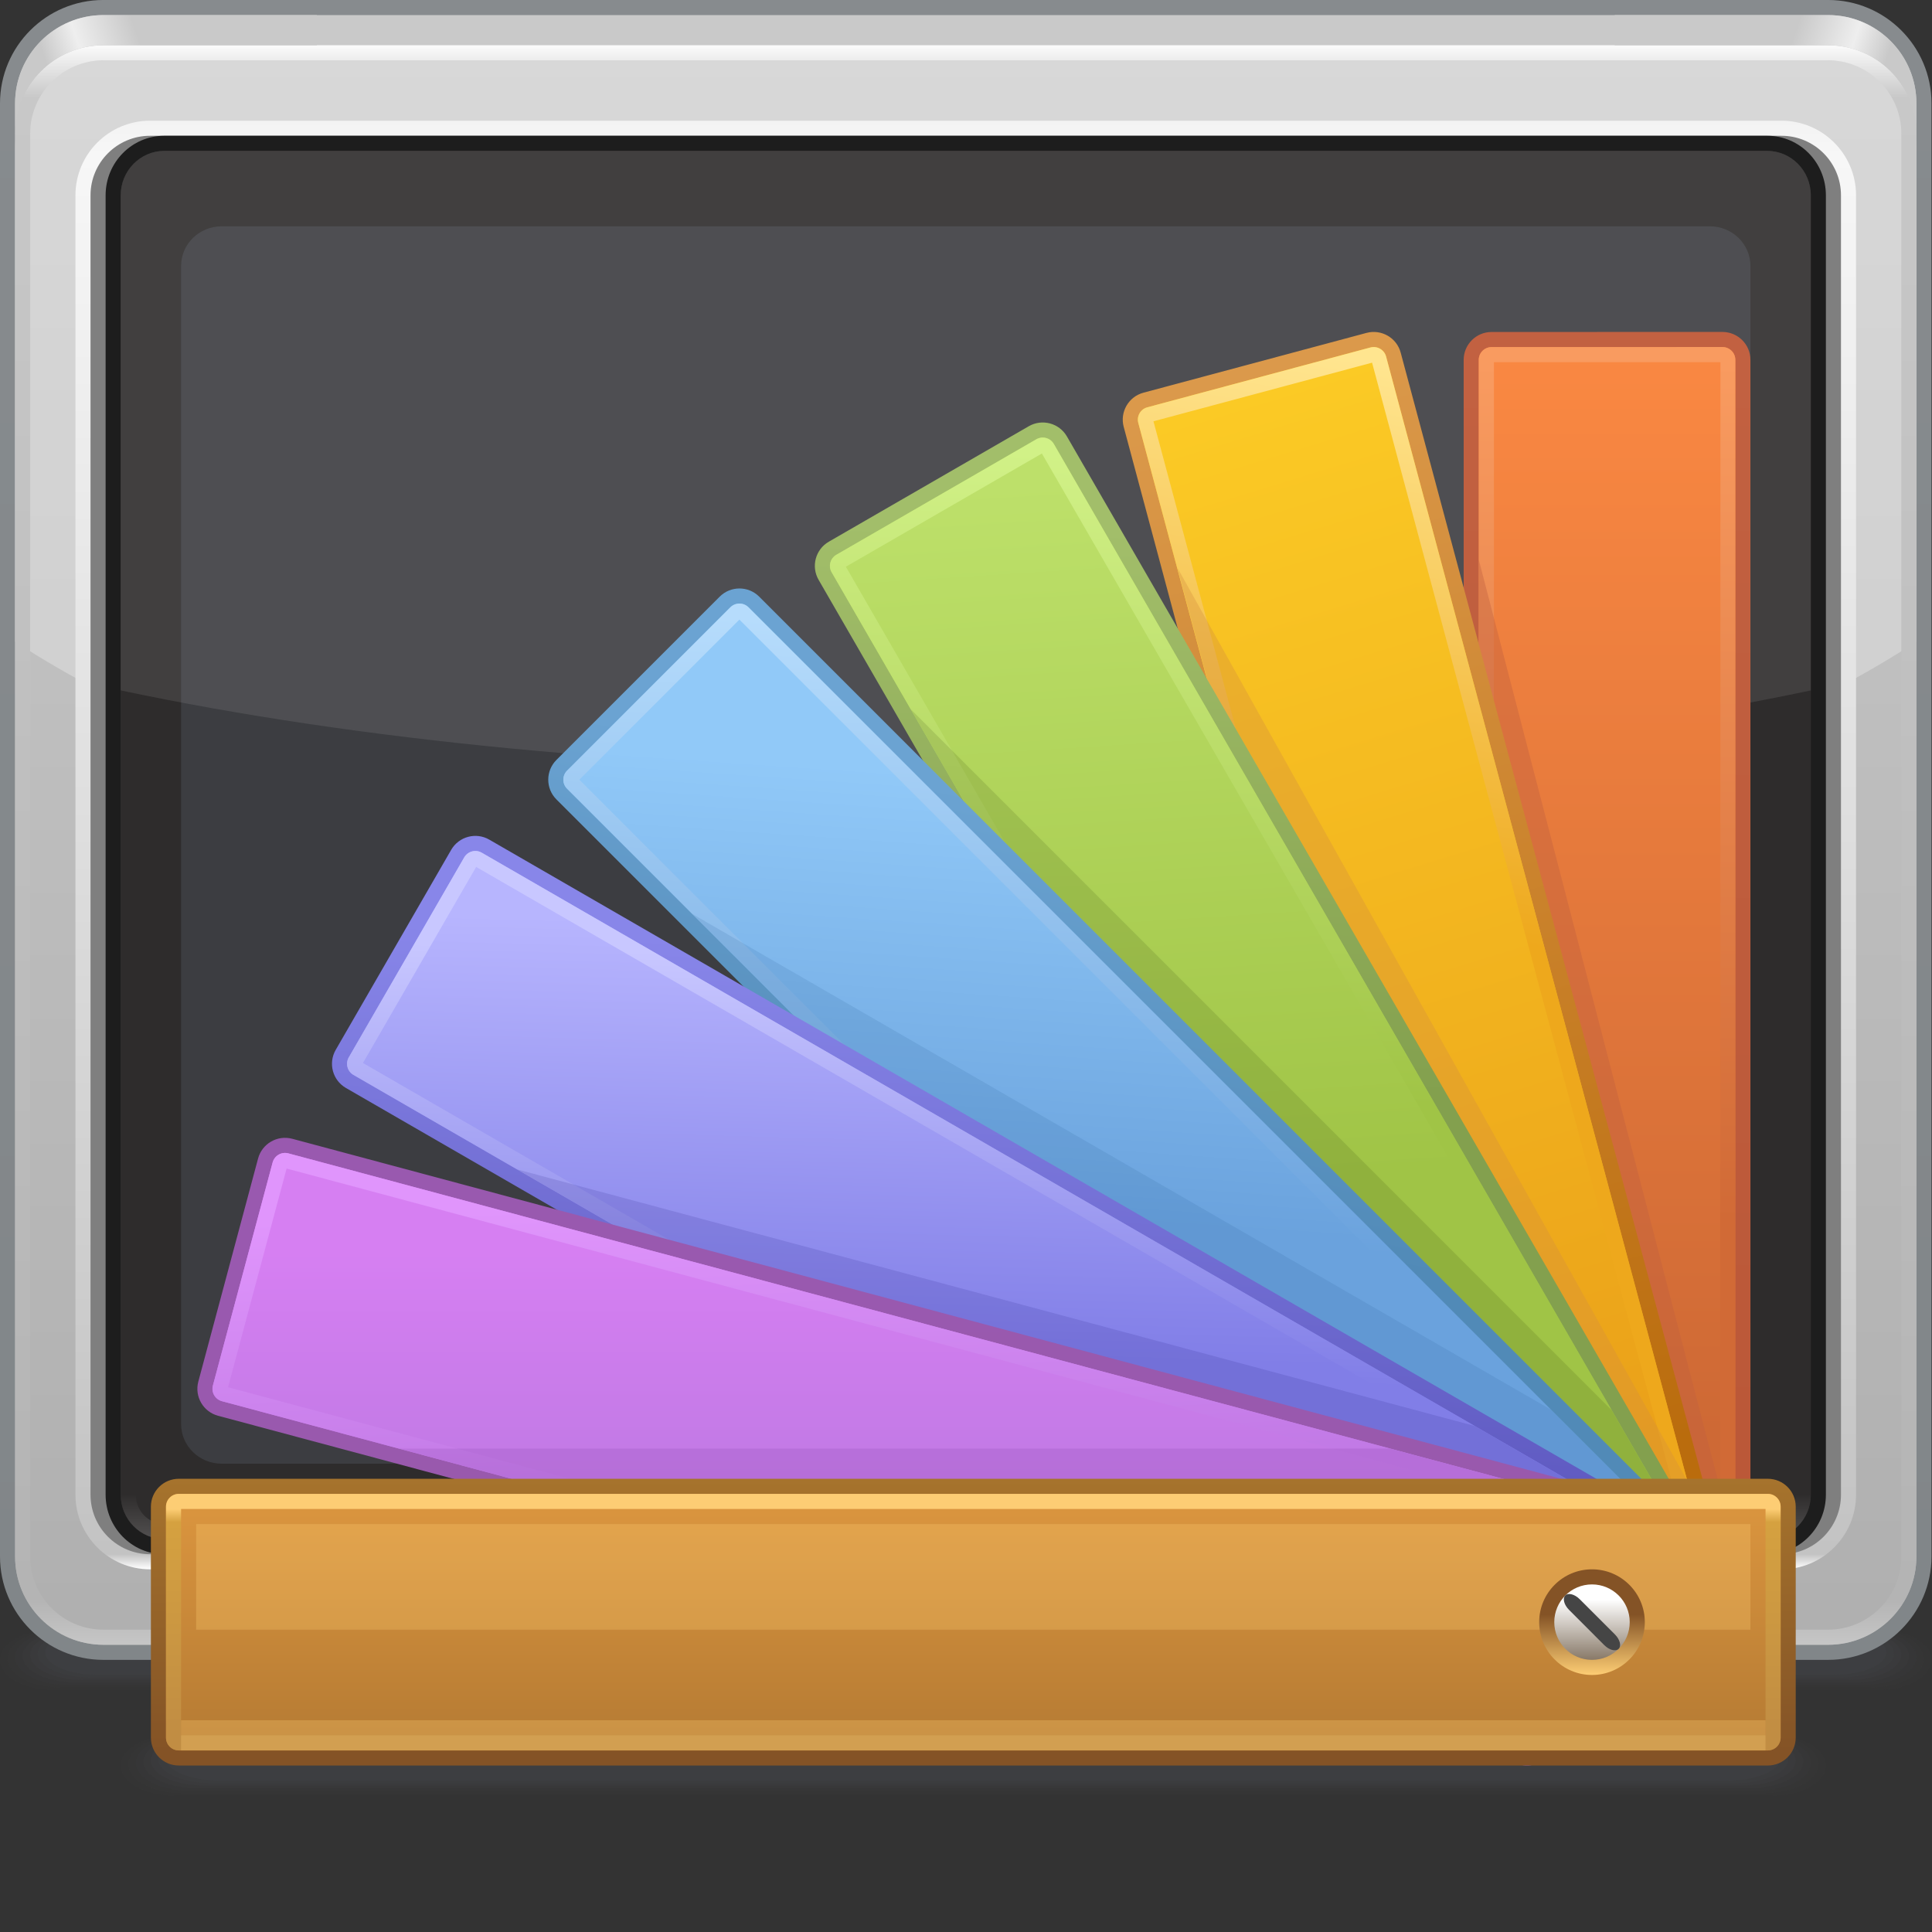 <?xml version="1.0" encoding="UTF-8" standalone="no"?>
<!-- Created with Inkscape (http://www.inkscape.org/) -->

<svg
   xmlns:dc="http://purl.org/dc/elements/1.1/"
   xmlns:cc="http://creativecommons.org/ns#"
   xmlns:rdf="http://www.w3.org/1999/02/22-rdf-syntax-ns#"
   xmlns:svg="http://www.w3.org/2000/svg"
   xmlns="http://www.w3.org/2000/svg"
   xmlns:sodipodi="http://sodipodi.sourceforge.net/DTD/sodipodi-0.dtd"
   xmlns:inkscape="http://www.inkscape.org/namespaces/inkscape"
   width="128"
   height="128"
   id="svg2"
   version="1.1"
   inkscape:version="0.48.3.1 r9886"
   sodipodi:docname="128.svg">
  <rect width="100%" height="100%" fill="#333333" stroke="none"/>
  <defs
     id="defs4">
    <linearGradient
       gradientTransform="translate(78.75,14.999)"
       y2="-3"
       x2="0"
       y1="0"
       x1="0"
       gradientUnits="userSpaceOnUse"
       id="LinearGradient_29-7">
      <stop
         id="stop62378"
         stop-color="#ffffff"
         offset="0" />
      <stop
         id="stop62380"
         stop-color="#887968"
         offset="1" />
    </linearGradient>
    <linearGradient
       gradientTransform="translate(79.5,11.249)"
       y2="3"
       x2="0"
       y1="0"
       x1="0"
       gradientUnits="userSpaceOnUse"
       id="LinearGradient_28-5">
      <stop
         id="stop62373"
         stop-color="#fdcd74"
         offset="0" />
      <stop
         id="stop62375"
         stop-color="#845326"
         offset="1" />
    </linearGradient>
    <linearGradient
       gradientTransform="translate(12.75,19.499)"
       y2="-11.25"
       x2="0"
       y1="0"
       x1="0"
       gradientUnits="userSpaceOnUse"
       id="LinearGradient_27-7">
      <stop
         id="stop62366"
         stop-color="#fdcd74"
         offset="0" />
      <stop
         id="stop62368"
         stop-color="#d5a140"
         offset="5.82222230732441E-02" />
      <stop
         id="stop62370"
         stop-color="#c18d43"
         offset="1" />
    </linearGradient>
    <linearGradient
       gradientTransform="translate(57,20.249)"
       y2="-12.75"
       x2="0"
       y1="0"
       x1="0"
       gradientUnits="userSpaceOnUse"
       id="LinearGradient_26-0">
      <stop
         id="stop62361"
         stop-color="#dc963f"
         offset="0" />
      <stop
         id="stop62363"
         stop-color="#b47a33"
         offset="1" />
    </linearGradient>
    <linearGradient
       gradientTransform="translate(30,21.749)"
       y2="-14.25"
       x2="0"
       y1="0"
       x1="0"
       gradientUnits="userSpaceOnUse"
       id="LinearGradient_25-8">
      <stop
         id="stop62356"
         stop-color="#a8752d"
         offset="0" />
      <stop
         id="stop62358"
         stop-color="#845326"
         offset="1" />
    </linearGradient>
    <linearGradient
       gradientTransform="translate(27.75,34.499)"
       y2="-14.25"
       x2="0.75"
       y1="0"
       x1="0"
       gradientUnits="userSpaceOnUse"
       id="LinearGradient_24-51">
      <stop
         id="stop62351"
         stop-color="#e095fc"
         offset="0" />
      <stop
         id="stop62353"
         stop-color="#c179e5"
         offset="1" />
    </linearGradient>
    <linearGradient
       gradientTransform="translate(32.25,32.249)"
       y2="-15.75"
       x2="0"
       y1="0"
       x1="0"
       gradientUnits="userSpaceOnUse"
       id="LinearGradient_23-72">
      <stop
         id="stop62346"
         stop-color="#d67ff2"
         offset="0" />
      <stop
         id="stop62348"
         stop-color="#b877df"
         offset="1" />
    </linearGradient>
    <linearGradient
       gradientTransform="translate(37.5,30.749)"
       y2="-9.75"
       x2="0"
       y1="0"
       x1="0"
       gradientUnits="userSpaceOnUse"
       id="LinearGradient_22-16">
      <stop
         id="stop62341"
         stop-color="#9959af"
         offset="0" />
      <stop
         id="stop62343"
         stop-color="#9959ad"
         offset="1" />
    </linearGradient>
    <linearGradient
       gradientTransform="translate(31.5,47.249)"
       y2="-20.25"
       x2="-0.75"
       y1="0"
       x1="0"
       gradientUnits="userSpaceOnUse"
       id="LinearGradient_21-52">
      <stop
         id="stop62336"
         stop-color="#c8c7ff"
         offset="0" />
      <stop
         id="stop62338"
         stop-color="#817ee7"
         offset="1" />
    </linearGradient>
    <linearGradient
       gradientTransform="translate(24.75,27.749)"
       y2="21.223"
       x2="0.596"
       y1="0"
       x1="0"
       gradientUnits="userSpaceOnUse"
       id="LinearGradient_20-49">
      <stop
         id="stop62331"
         stop-color="#817ee7"
         offset="0" />
      <stop
         id="stop62333"
         stop-color="#b7b5fe"
         offset="1" />
    </linearGradient>
    <linearGradient
       gradientTransform="translate(30.75,47.999)"
       y2="-25.5"
       x2="-1.5"
       y1="0"
       x1="0"
       gradientUnits="userSpaceOnUse"
       id="LinearGradient_19-39">
      <stop
         id="stop62326"
         stop-color="#8886e9"
         offset="0" />
      <stop
         id="stop62328"
         stop-color="#5e59c0"
         offset="1" />
    </linearGradient>
    <linearGradient
       gradientTransform="translate(37.5,63.749)"
       y2="-30"
       x2="-1.5"
       y1="0"
       x1="0"
       gradientUnits="userSpaceOnUse"
       id="LinearGradient_18-14">
      <stop
         id="stop62321"
         stop-color="#b6dcfc"
         offset="0" />
      <stop
         id="stop62323"
         stop-color="#6aa2dd"
         offset="1" />
    </linearGradient>
    <linearGradient
       gradientTransform="translate(45,56.249)"
       y2="-21.75"
       x2="-1.5"
       y1="0"
       x1="0"
       gradientUnits="userSpaceOnUse"
       id="LinearGradient_17-49">
      <stop
         id="stop62316"
         stop-color="#91c9f8"
         offset="0" />
      <stop
         id="stop62318"
         stop-color="#6aa2dd"
         offset="1" />
    </linearGradient>
    <linearGradient
       gradientTransform="translate(46.5,55.499)"
       y2="-18.75"
       x2="-3.75"
       y1="0"
       x1="0"
       gradientUnits="userSpaceOnUse"
       id="LinearGradient_16-82">
      <stop
         id="stop62311"
         stop-color="#6ba3d2"
         offset="0" />
      <stop
         id="stop62313"
         stop-color="#518ab7"
         offset="1" />
    </linearGradient>
    <linearGradient
       gradientTransform="translate(51.75,71.999)"
       y2="-31.5"
       x2="-1.5"
       y1="0"
       x1="0"
       gradientUnits="userSpaceOnUse"
       id="LinearGradient_15-34">
      <stop
         id="stop62306"
         stop-color="#d1f187"
         offset="0" />
      <stop
         id="stop62308"
         stop-color="#a0c446"
         offset="1" />
    </linearGradient>
    <linearGradient
       gradientTransform="translate(51.75,70.499)"
       y2="-35.25"
       x2="2.25"
       y1="0"
       x1="0"
       gradientUnits="userSpaceOnUse"
       id="LinearGradient_14-11">
      <stop
         id="stop62301"
         stop-color="#bde06a"
         offset="0" />
      <stop
         id="stop62303"
         stop-color="#a0c446"
         offset="1" />
    </linearGradient>
    <linearGradient
       gradientTransform="translate(54,68.249)"
       y2="-27.75"
       x2="-0.75"
       y1="0"
       x1="0"
       gradientUnits="userSpaceOnUse"
       id="LinearGradient_13-939">
      <stop
         id="stop62296"
         stop-color="#a2be6a"
         offset="0" />
      <stop
         id="stop62298"
         stop-color="#83a04e"
         offset="1" />
    </linearGradient>
    <linearGradient
       gradientTransform="translate(68.25,76.499)"
       y2="-27"
       x2="-4.5"
       y1="0"
       x1="0"
       gradientUnits="userSpaceOnUse"
       id="LinearGradient_12-89">
      <stop
         id="stop62291"
         stop-color="#ffe58f"
         offset="0" />
      <stop
         id="stop62293"
         stop-color="#eea81c"
         offset="1" />
    </linearGradient>
    <linearGradient
       gradientTransform="translate(64.803,75.749)"
       y2="-54"
       x2="16.5"
       y1="0"
       x1="0"
       gradientUnits="userSpaceOnUse"
       id="LinearGradient_11-06">
      <stop
         id="stop62286"
         stop-color="#fbca25"
         offset="0" />
      <stop
         id="stop62288"
         stop-color="#eaa019"
         offset="1" />
    </linearGradient>
    <linearGradient
       gradientTransform="translate(66.75,77.249)"
       y2="-54.75"
       x2="15.75"
       y1="0"
       x1="0"
       gradientUnits="userSpaceOnUse"
       id="LinearGradient_10-132">
      <stop
         id="stop62281"
         stop-color="#db994b"
         offset="0" />
      <stop
         id="stop62283"
         stop-color="#ba6c0d"
         offset="1" />
    </linearGradient>
    <linearGradient
       gradientTransform="translate(81.75,76.499)"
       y2="-42.75"
       x2="0"
       y1="0"
       x1="0"
       gradientUnits="userSpaceOnUse"
       id="LinearGradient_9-37">
      <stop
         id="stop62276"
         stop-color="#f99b60"
         offset="0" />
      <stop
         id="stop62278"
         stop-color="#d16a36"
         offset="1" />
    </linearGradient>
    <linearGradient
       gradientTransform="translate(83.25,77.249)"
       y2="-54"
       x2="0"
       y1="0"
       x1="0"
       gradientUnits="userSpaceOnUse"
       id="LinearGradient_8-19">
      <stop
         id="stop62271"
         stop-color="#fa8842"
         offset="0" />
      <stop
         id="stop62273"
         stop-color="#ce6935"
         offset="1" />
    </linearGradient>
    <linearGradient
       gradientTransform="translate(84,77.249)"
       y2="-54.75"
       x2="0"
       y1="0"
       x1="0"
       gradientUnits="userSpaceOnUse"
       id="LinearGradient_7-56">
      <stop
         id="stop62266"
         stop-color="#c26141"
         offset="0" />
      <stop
         id="stop62268"
         stop-color="#bb5838"
         offset="1" />
    </linearGradient>
    <linearGradient
       gradientTransform="translate(57,17.999)"
       y2="2.25"
       x2="0"
       y1="0"
       x1="0"
       gradientUnits="userSpaceOnUse"
       id="LinearGradient_6-82">
      <stop
         id="stop62261"
         stop-color="#525050"
         offset="0" />
      <stop
         id="stop62263"
         stop-color="#2e2c2c"
         offset="1" />
    </linearGradient>
    <linearGradient
       gradientTransform="translate(93.75,91.499)"
       y2="1.5"
       x2="-4.5"
       y1="0"
       x1="0"
       gradientUnits="userSpaceOnUse"
       id="LinearGradient_5-825">
      <stop
         id="stop62254"
         stop-color="#c9c9c9"
         offset="0" />
      <stop
         id="stop62256"
         stop-color="#eeeeee"
         offset="0.382" />
      <stop
         id="stop62258"
         stop-color="#c9c9c9"
         offset="1" />
    </linearGradient>
    <linearGradient
       gradientTransform="matrix(0.949,0.316,-0.316,0.949,2.248,91.499)"
       y2="0"
       x2="4.743"
       y1="0"
       x1="0"
       gradientUnits="userSpaceOnUse"
       id="LinearGradient_4-74">
      <stop
         id="stop62247"
         stop-color="#c9c9c9"
         offset="0" />
      <stop
         id="stop62249"
         stop-color="#eeeeee"
         offset="0.382" />
      <stop
         id="stop62251"
         stop-color="#c9c9c9"
         offset="1" />
    </linearGradient>
    <linearGradient
       gradientTransform="translate(44.25,12.749)"
       y2="79.5"
       x2="0"
       y1="0"
       x1="0"
       gradientUnits="userSpaceOnUse"
       id="LinearGradient_3-69">
      <stop
         id="stop62238"
         stop-color="#c6c6c6"
         offset="0" />
      <stop
         id="stop62240"
         stop-color="#b4b4b4"
         offset="2.88050323724747E-02" />
      <stop
         id="stop62242"
         stop-color="#c8c8c8"
         offset="0.967" />
      <stop
         id="stop62244"
         stop-color="#fbfbfb"
         offset="1" />
    </linearGradient>
    <linearGradient
       gradientTransform="translate(42.75,16.499)"
       y2="72"
       x2="0"
       y1="0"
       x1="0"
       gradientUnits="userSpaceOnUse"
       id="LinearGradient_2-98">
      <stop
         id="stop62229"
         stop-color="#ffffff"
         offset="0" />
      <stop
         id="stop62231"
         stop-color="#c3c3c3"
         offset="1.04166669771075E-02" />
      <stop
         id="stop62233"
         stop-color="#f7f7f7"
         offset="0.976" />
      <stop
         id="stop62235"
         stop-color="#f3f3f3"
         offset="1" />
    </linearGradient>
    <linearGradient
       gradientTransform="translate(38.25,92.249)"
       y2="-78"
       x2="0"
       y1="0"
       x1="0"
       gradientUnits="userSpaceOnUse"
       id="LinearGradient_1-14">
      <stop
         id="stop62224"
         stop-color="#c9c9c9"
         offset="0" />
      <stop
         id="stop62226"
         stop-color="#b0b0b0"
         offset="1" />
    </linearGradient>
    <linearGradient
       gradientTransform="translate(38.25,93.749)"
       y2="-81"
       x2="0"
       y1="0"
       x1="0"
       gradientUnits="userSpaceOnUse"
       id="LinearGradient-61">
      <stop
         id="stop62219"
         stop-color="#878b8e"
         offset="0" />
      <stop
         id="stop62221"
         stop-color="#818689"
         offset="1" />
    </linearGradient>
  </defs>
  <sodipodi:namedview
     id="base"
     pagecolor="#ffffff"
     bordercolor="#666666"
     borderopacity="1.0"
     inkscape:pageopacity="0.0"
     inkscape:pageshadow="2"
     inkscape:zoom="2.5052632"
     inkscape:cx="58.823529"
     inkscape:cy="71.94958"
     inkscape:document-units="px"
     inkscape:current-layer="layer1"
     showgrid="false"
     inkscape:snap-page="true"
     inkscape:snap-grids="false"
     inkscape:snap-to-guides="false"
     inkscape:window-width="995"
     inkscape:window-height="665"
     inkscape:window-x="432"
     inkscape:window-y="195"
     inkscape:window-maximized="0">
    <inkscape:grid
       type="xygrid"
       id="grid11920"
       empspacing="5"
       visible="true"
       enabled="true"
       snapvisiblegridlinesonly="true" />
  </sodipodi:namedview>
  <g
     inkscape:label="Layer 1"
     inkscape:groupmode="layer"
     id="layer1"
     transform="translate(0,-924.362)">
    <g
       style="fill-rule:evenodd;stroke-width:0.501;stroke-linejoin:bevel;overflow:visible"
       id="g62654"
       transform="matrix(1.333,0,0,1.333,0,922.359)">
      <g
         transform="scale(1,-1)"
         font-size="16"
         id="Document"
         style="font-size:16px;fill:none;stroke:#000000;font-family:Times New Roman">
        <g
           transform="translate(0,-96)"
           id="Spread">
          <g
             id="MouseOff">
            <g
               id="Group"
               style="stroke:none">
              <g
                 id="Group_1">
                <g
                   stroke-miterlimit="79.84"
                   id="Group_2"
                   style="fill:#494a4f">
                  <path
                     id="path62388"
                     d="m 0.001,12 0,-10e-4 C 0.001,11.172 1.193,10.5 2.66,10.5 l 90.681,0 C 94.808,10.5 96,11.172 96,11.999 L 96,12 c 0,0.827 -1.192,1.499 -2.659,1.499 l -90.681,0 C 1.193,13.499 0.001,12.827 0.001,12 z"
                     inkscape:connector-curvature="0"
                     style="fill-opacity:0.055;marker-start:none;marker-end:none" />
                  <path
                     id="path62390"
                     d="m 0.375,12.062 0,-10e-4 c 0,-0.793 1.192,-1.437 2.659,-1.437 l 89.932,0 c 1.467,0 2.659,0.644 2.659,1.437 l 0,10e-4 c 0,0.792 -1.192,1.437 -2.659,1.437 l -89.932,0 c -1.467,0 -2.659,-0.645 -2.659,-1.437 z"
                     inkscape:connector-curvature="0"
                     style="fill-opacity:0.075;marker-start:none;marker-end:none" />
                  <path
                     id="path62392"
                     d="m 0.75,12.124 0,-0.001 c 0,-0.758 1.192,-1.374 2.659,-1.374 l 89.182,0 c 1.467,0 2.659,0.616 2.659,1.374 l 0,0.001 c 0,0.758 -1.192,1.375 -2.659,1.375 l -89.182,0 c -1.467,0 -2.659,-0.617 -2.659,-1.375 z"
                     inkscape:connector-curvature="0"
                     style="fill-opacity:0.094;marker-start:none;marker-end:none" />
                  <path
                     id="path62394"
                     d="m 1.125,12.187 0,-10e-4 c 0,-0.724 1.192,-1.312 2.659,-1.312 l 88.432,0 c 1.467,0 2.659,0.588 2.659,1.312 l 0,10e-4 c 0,0.724 -1.192,1.312 -2.659,1.312 l -88.432,0 c -1.467,0 -2.659,-0.588 -2.659,-1.312 z"
                     inkscape:connector-curvature="0"
                     style="fill-opacity:0.11;marker-start:none;marker-end:none" />
                  <path
                     id="path62396"
                     d="m 1.5,12.249 0,-0.001 c 0,-0.69 1.192,-1.25 2.659,-1.25 l 87.682,0 c 1.467,0 2.659,0.56 2.659,1.25 l 0,0.001 c 0,0.689 -1.192,1.25 -2.659,1.25 l -87.682,0 C 2.692,13.499 1.5,12.938 1.5,12.249 z"
                     inkscape:connector-curvature="0"
                     style="fill-opacity:0.129;marker-start:none;marker-end:none" />
                  <path
                     id="path62398"
                     d="m 1.875,12.311 0,-10e-4 c 0,-0.655 1.192,-1.187 2.659,-1.187 l 86.932,0 c 1.467,0 2.659,0.532 2.659,1.187 l 0,10e-4 c 0,0.655 -1.192,1.188 -2.659,1.188 l -86.932,0 c -1.467,0 -2.659,-0.533 -2.659,-1.188 z"
                     inkscape:connector-curvature="0"
                     style="fill-opacity:0.149;marker-start:none;marker-end:none" />
                  <path
                     id="path62400"
                     d="m 2.25,12.374 0,-0.001 c 0,-0.621 1.192,-1.125 2.659,-1.125 l 86.183,0 c 1.467,0 2.659,0.504 2.659,1.125 l 0,0.001 c 0,0.621 -1.192,1.125 -2.659,1.125 l -86.183,0 c -1.467,0 -2.659,-0.504 -2.659,-1.125 z"
                     inkscape:connector-curvature="0"
                     style="fill-opacity:0.165;marker-start:none;marker-end:none" />
                </g>
                <path
                   style="fill:url(#LinearGradient-61);stroke-width:0.326;marker-start:none;marker-end:none"
                   id="path62402"
                   stroke-miterlimit="79.84"
                   d="M 0,89.359 0,17.138 c 0,-2.836 2.303,-5.139 5.139,-5.139 l 85.721,0 c 2.836,0 5.139,2.303 5.139,5.139 l 0,72.221 c 0,2.836 -2.303,5.139 -5.139,5.139 l -85.721,0 C 2.303,94.498 0,92.195 0,89.359 z"
                   inkscape:connector-curvature="0" />
                <path
                   style="fill:url(#LinearGradient_1-14);stroke-width:0.326;marker-start:none;marker-end:none"
                   id="path62404"
                   stroke-miterlimit="79.84"
                   d="m 0.75,17.138 0,72.221 c 0,2.421 1.967,4.389 4.389,4.389 l 85.721,0 c 2.421,0 4.389,-1.968 4.389,-4.389 l 0,-72.221 c 0,-2.422 -1.968,-4.389 -4.389,-4.389 l -85.721,0 c -2.422,0 -4.389,1.967 -4.389,4.389 z"
                   inkscape:connector-curvature="0" />
                <path
                   id="path62406"
                   stroke-miterlimit="79.84"
                   d="m 0.75,62.604 0,24.505 c 0,2.421 1.967,4.389 4.389,4.389 l 85.721,0 c 2.421,0 4.389,-1.968 4.389,-4.389 l 0,-24.505 C 84.426,55.554 67.284,50.999 48,50.999 c -19.286,0 -36.429,4.556 -47.25,11.605 z"
                   inkscape:connector-curvature="0"
                   style="fill:#ffffff;fill-opacity:0.275;stroke-width:0.136;marker-start:none;marker-end:none" />
                <path
                   style="fill:url(#LinearGradient_2-98);stroke-width:0.326;marker-start:none;marker-end:none"
                   id="path62408"
                   stroke-miterlimit="79.84"
                   d="m 3.75,20.209 0,64.581 c 0,2.047 1.661,3.709 3.709,3.709 l 81.081,0 c 2.047,0 3.709,-1.662 3.709,-3.709 l 0,-64.581 c 0,-2.048 -1.662,-3.709 -3.709,-3.709 l -81.081,0 c -2.048,0 -3.709,1.661 -3.709,3.709 z"
                   inkscape:connector-curvature="0" />
                <path
                   id="path62410"
                   stroke-miterlimit="79.84"
                   d="m 4.499,84.79 0,-64.581 c 0,-1.633 1.326,-2.959 2.959,-2.959 l 81.083,0 c 1.633,0 2.959,1.326 2.959,2.959 l 0,64.581 c 0,1.633 -1.326,2.959 -2.959,2.959 l -81.083,0 c -1.633,0 -2.959,-1.326 -2.959,-2.959 z"
                   inkscape:connector-curvature="0"
                   style="fill:#7f7f7f;stroke-width:0.326;marker-start:none;marker-end:none" />
                <path
                   id="path62412"
                   stroke-miterlimit="79.84"
                   d="m 5.249,84.79 0,-64.581 c 0,-1.633 1.303,-2.959 2.908,-2.959 l 79.685,0 c 1.605,0 2.908,1.326 2.908,2.959 l 0,64.581 c 0,1.633 -1.303,2.959 -2.908,2.959 l -79.685,0 c -1.605,0 -2.908,-1.326 -2.908,-2.959 z"
                   inkscape:connector-curvature="0"
                   style="fill:#1d1d1d;stroke-width:0.326;marker-start:none;marker-end:none" />
                <path
                   id="path62414"
                   stroke-miterlimit="79.84"
                   d="m 5.999,20.209 0,64.581 c 0,1.218 0.973,2.209 2.17,2.209 l 79.661,0 c 1.196,0 2.17,-0.991 2.17,-2.209 L 90,20.209 C 90,18.99 89.026,18 87.83,18 L 8.169,18 c -1.197,0 -2.17,0.99 -2.17,2.209 z"
                   inkscape:connector-curvature="0"
                   style="fill:#2e2c2c;stroke-width:0.326;marker-start:none;marker-end:none" />
                <path
                   id="path62416"
                   stroke-miterlimit="79.84"
                   d="m 9.001,23.719 0,57.561 c 0,1.086 0.903,1.969 2.015,1.969 l 73.969,0 C 86.096,83.249 87,82.366 87,81.28 L 87,23.719 C 87,22.632 86.096,21.75 84.985,21.75 l -73.969,0 c -1.112,0 -2.015,0.882 -2.015,1.969 z"
                   inkscape:connector-curvature="0"
                   style="fill:#3c3d41;stroke-width:0.326;marker-start:none;marker-end:none" />
                <path
                   style="fill:url(#LinearGradient_3-69);stroke-width:0.326;marker-start:none;marker-end:none"
                   id="path62418"
                   stroke-miterlimit="79.84"
                   d="m 0.75,17.138 0,70.721 c 0,2.421 1.967,4.389 4.389,4.389 l 85.721,0 c 2.421,0 4.389,-1.968 4.389,-4.389 l 0,-70.721 c 0,-2.422 -1.968,-4.389 -4.389,-4.389 l -85.721,0 c -2.422,0 -4.389,1.967 -4.389,4.389 z m 93.749,0 0,70.721 c 0,2.006 -1.633,3.639 -3.639,3.639 l -85.721,0 C 3.131,91.498 1.5,89.865 1.5,87.859 l 0,-70.721 c 0,-2.008 1.631,-3.639 3.639,-3.639 l 85.721,0 c 2.006,0 3.639,1.631 3.639,3.639 z"
                   inkscape:connector-curvature="0" />
                <path
                   style="fill:url(#LinearGradient_4-74);stroke-width:0.326;marker-start:none;marker-end:none"
                   id="path62420"
                   stroke-miterlimit="79.84"
                   d="m 5.138,92.248 10.61,0 0,1.5 -10.61,0 c -2.421,0 -4.389,-1.968 -4.389,-4.389 l 0,-1.5 c 0,2.421 1.968,4.389 4.389,4.389 z"
                   inkscape:connector-curvature="0" />
                <path
                   style="fill:url(#LinearGradient_5-825);stroke-width:0.326;marker-start:none;marker-end:none"
                   id="path62422"
                   stroke-miterlimit="79.84"
                   d="m 90.86,92.248 -10.61,0 0,1.5 10.61,0 c 2.421,0 4.389,-1.968 4.389,-4.389 l 0,-1.5 c 0,2.421 -1.968,4.389 -4.389,4.389 z"
                   inkscape:connector-curvature="0" />
                <path
                   style="fill:url(#LinearGradient_6-82);stroke-width:0.326;marker-start:none;marker-end:none"
                   id="path62424"
                   stroke-miterlimit="79.84"
                   d="m 5.999,20.209 0,64.581 c 0,1.218 0.973,2.209 2.17,2.209 l 79.661,0 c 1.196,0 2.17,-0.991 2.17,-2.209 L 90,20.209 C 90,18.99 89.026,18 87.83,18 L 8.169,18 c -1.197,0 -2.17,0.99 -2.17,2.209 z m 83.251,0 0,64.581 c 0,0.816 -0.651,1.459 -1.42,1.459 l -79.661,0 c -0.771,0 -1.42,-0.643 -1.42,-1.459 l 0,-64.581 c 0,-0.818 0.649,-1.459 1.42,-1.459 l 79.661,0 c 0.769,0 1.42,0.641 1.42,1.459 z"
                   inkscape:connector-curvature="0" />
                <path
                   id="path62426"
                   stroke-miterlimit="79.84"
                   d="M 5.998,60.183 5.999,84.79 c 0,1.218 0.973,2.209 2.17,2.209 l 79.661,0 c 1.196,0 2.17,-0.991 2.17,-2.209 L 90,60.182 C 78.313,57.713 63.764,56.249 48,56.249 c -15.766,0 -30.316,1.464 -42.002,3.934 z"
                   inkscape:connector-curvature="0"
                   style="fill:#ffffff;fill-opacity:0.09;stroke-width:0.101;marker-start:none;marker-end:none" />
              </g>
              <g
                 id="Group_3">
                <g
                   stroke-miterlimit="79.84"
                   id="Group_4"
                   style="fill:#494a4f">
                  <path
                     id="path62430"
                     d="m 6.001,6.75 0,-0.001 C 6.001,5.922 7.193,5.25 8.66,5.25 l 79.431,0 c 1.467,0 2.659,0.672 2.659,1.499 l 0,0.001 c 0,0.827 -1.192,1.499 -2.659,1.499 l -79.431,0 C 7.193,8.249 6.001,7.577 6.001,6.75 z"
                     inkscape:connector-curvature="0"
                     style="fill-opacity:0.055;marker-start:none;marker-end:none" />
                  <path
                     id="path62432"
                     d="m 6.375,6.812 0,-0.001 c 0,-0.793 1.192,-1.437 2.659,-1.437 l 78.682,0 c 1.467,0 2.659,0.644 2.659,1.437 l 0,0.001 c 0,0.792 -1.192,1.437 -2.659,1.437 l -78.682,0 C 7.567,8.249 6.375,7.604 6.375,6.812 z"
                     inkscape:connector-curvature="0"
                     style="fill-opacity:0.075;marker-start:none;marker-end:none" />
                  <path
                     id="path62434"
                     d="m 6.75,6.874 0,-10e-4 c 0,-0.758 1.192,-1.374 2.659,-1.374 l 77.932,0 C 88.808,5.499 90,6.115 90,6.873 l 0,10e-4 c 0,0.758 -1.192,1.375 -2.659,1.375 l -77.932,0 C 7.942,8.249 6.75,7.632 6.75,6.874 z"
                     inkscape:connector-curvature="0"
                     style="fill-opacity:0.094;marker-start:none;marker-end:none" />
                  <path
                     id="path62436"
                     d="m 7.125,6.937 0,-0.001 c 0,-0.724 1.192,-1.312 2.659,-1.312 l 77.182,0 c 1.467,0 2.659,0.588 2.659,1.312 l 0,0.001 c 0,0.724 -1.192,1.312 -2.659,1.312 l -77.182,0 C 8.317,8.249 7.125,7.661 7.125,6.937 z"
                     inkscape:connector-curvature="0"
                     style="fill-opacity:0.11;marker-start:none;marker-end:none" />
                  <path
                     id="path62438"
                     d="m 7.5,6.999 0,-10e-4 c 0,-0.69 1.192,-1.25 2.659,-1.25 l 76.432,0 c 1.467,0 2.659,0.56 2.659,1.25 l 0,10e-4 c 0,0.689 -1.192,1.25 -2.659,1.25 l -76.432,0 C 8.692,8.249 7.5,7.688 7.5,6.999 z"
                     inkscape:connector-curvature="0"
                     style="fill-opacity:0.129;marker-start:none;marker-end:none" />
                  <path
                     id="path62440"
                     d="m 7.875,7.061 0,-0.001 c 0,-0.655 1.192,-1.187 2.659,-1.187 l 75.682,0 c 1.467,0 2.659,0.532 2.659,1.187 l 0,0.001 c 0,0.655 -1.192,1.188 -2.659,1.188 l -75.682,0 C 9.067,8.249 7.875,7.716 7.875,7.061 z"
                     inkscape:connector-curvature="0"
                     style="fill-opacity:0.149;marker-start:none;marker-end:none" />
                  <path
                     id="path62442"
                     d="m 8.25,7.124 0,-10e-4 c 0,-0.621 1.192,-1.125 2.659,-1.125 l 74.933,0 c 1.467,0 2.659,0.504 2.659,1.125 l 0,10e-4 c 0,0.621 -1.192,1.125 -2.659,1.125 l -74.933,0 C 9.442,8.249 8.25,7.745 8.25,7.124 z"
                     inkscape:connector-curvature="0"
                     style="fill-opacity:0.165;marker-start:none;marker-end:none" />
                </g>
                <path
                   style="fill:url(#LinearGradient_7-56);stroke-width:0.211;marker-start:none;marker-end:none"
                   id="path62444"
                   stroke-miterlimit="79.84"
                   d="M 85.613,77.999 74.135,77.997 c -0.766,0.001 -1.387,-0.62 -1.388,-1.386 L 72.748,9.632 c 10e-4,-0.765 0.62,-1.385 1.386,-1.386 L 85.612,8.247 C 86.379,8.246 86.998,8.868 87,9.631 l -0.001,66.98 c 0.002,0.765 -0.62,1.385 -1.386,1.388 z"
                   inkscape:connector-curvature="0" />
                <path
                   style="fill:url(#LinearGradient_8-19);stroke-width:0.211;marker-start:none;marker-end:none"
                   id="path62446"
                   stroke-miterlimit="79.84"
                   d="m 74.133,77.246 11.479,0.002 c 0.352,-0.002 0.637,-0.285 0.636,-0.636 L 86.249,9.633 c 0,-0.35 -0.285,-0.637 -0.638,-0.637 L 74.134,8.997 c -0.352,0 -0.636,0.285 -0.636,0.635 l 0,66.978 c -0.001,0.352 0.285,0.636 0.635,0.636 z"
                   inkscape:connector-curvature="0" />
                <path
                   style="fill:url(#LinearGradient_9-37);stroke-width:0.211;marker-start:none;marker-end:none"
                   id="path62448"
                   stroke-miterlimit="79.84"
                   d="m 75.999,8.996 2.723,10.146 -2.517,-9.396 9.293,0 0.01,66.75 -11.256,0 -0.005,-56.156 -0.75,0.201 0.001,56.069 c -0.001,0.352 0.285,0.636 0.635,0.636 l 11.479,0.002 c 0.352,-0.002 0.637,-0.285 0.636,-0.636 L 86.249,9.633 c 0,-0.35 -0.285,-0.637 -0.638,-0.637 l -9.612,0 z"
                   inkscape:connector-curvature="0" />
                <path
                   id="path62450"
                   stroke-miterlimit="79.84"
                   d="m 78.675,8.996 -3.327,0 -1.85,6.922 0,50.763 12.75,-49.085 0,-6.572 -7.573,-2.028 z"
                   inkscape:connector-curvature="0"
                   style="fill:#c0603f;fill-opacity:0.4;stroke-width:0.211;marker-start:none;marker-end:none" />
                <path
                   style="fill:url(#LinearGradient_10-132);stroke-width:0.211;marker-start:none;marker-end:none"
                   id="path62452"
                   stroke-miterlimit="79.84"
                   d="M 67.919,77.952 56.832,74.98 C 56.092,74.782 55.653,74.022 55.85,73.282 L 73.187,8.585 c 0.199,-0.739 0.957,-1.177 1.697,-0.98 l 11.087,2.972 c 0.741,0.197 1.178,0.958 0.982,1.696 L 69.617,76.97 c -0.197,0.74 -0.958,1.178 -1.698,0.982 z"
                   inkscape:connector-curvature="0" />
                <path
                   style="fill:url(#LinearGradient_11-06);stroke-width:0.211;marker-start:none;marker-end:none"
                   id="path62454"
                   stroke-miterlimit="79.84"
                   d="m 57.025,74.254 11.087,2.973 c 0.34,0.089 0.689,-0.111 0.779,-0.45 L 86.227,12.08 c 0.091,-0.338 -0.11,-0.689 -0.451,-0.78 L 74.69,8.33 C 74.35,8.239 74.002,8.441 73.911,8.779 L 56.576,73.475 c -0.092,0.34 0.111,0.688 0.449,0.779 z"
                   inkscape:connector-curvature="0" />
                <path
                   style="fill:url(#LinearGradient_12-89);stroke-width:0.211;marker-start:none;marker-end:none"
                   id="path62456"
                   stroke-miterlimit="79.84"
                   d="M 73.911,8.779 73.909,8.783 75.146,8.452 74.69,8.33 C 74.35,8.239 74.002,8.441 73.911,8.779 z m 2.002,-0.122 2.809,10.485 -2.585,-9.649 9.335,2.501 -17.277,64.478 -10.866,-2.914 14.052,-52.45 -0.834,0.224 -13.971,52.143 c -0.092,0.34 0.111,0.688 0.449,0.779 l 11.087,2.973 c 0.34,0.089 0.689,-0.111 0.779,-0.45 L 86.227,12.08 c 0.091,-0.338 -0.11,-0.689 -0.451,-0.78 L 75.913,8.657 z"
                   inkscape:connector-curvature="0" />
                <path
                   id="path62458"
                   stroke-miterlimit="79.84"
                   d="M 74.825,11.049 71.984,15.968 58.518,66.282 83.866,20.89 85.108,16.252 75.694,10.817 C 75.389,10.641 75,10.746 74.825,11.049 z"
                   inkscape:connector-curvature="0"
                   style="fill:#d58f3f;fill-opacity:0.345;stroke-width:0.211;marker-start:none;marker-end:none" />
                <path
                   style="fill:url(#LinearGradient_13-939);stroke-width:0.211;marker-start:none;marker-end:none"
                   id="path62460"
                   stroke-miterlimit="79.84"
                   d="m 51.134,73.314 -9.94,-5.74 C 40.53,67.191 40.303,66.343 40.685,65.68 L 74.176,7.674 c 0.383,-0.662 1.229,-0.889 1.893,-0.507 l 9.94,5.74 c 0.665,0.382 0.89,1.231 0.509,1.892 l -33.49,58.006 c -0.382,0.664 -1.23,0.89 -1.894,0.509 z"
                   inkscape:connector-curvature="0" />
                <path
                   style="fill:url(#LinearGradient_14-11);stroke-width:0.211;marker-start:none;marker-end:none"
                   id="path62462"
                   stroke-miterlimit="79.84"
                   d="m 41.568,66.923 9.94,5.741 c 0.305,0.174 0.694,0.071 0.869,-0.233 l 33.49,-58.006 c 0.176,-0.303 0.072,-0.694 -0.234,-0.87 L 75.694,7.817 C 75.389,7.641 75,7.746 74.825,8.049 L 41.336,66.054 c -0.177,0.305 -0.071,0.693 0.232,0.869 z"
                   inkscape:connector-curvature="0" />
                <path
                   style="fill:url(#LinearGradient_15-34);stroke-width:0.211;marker-start:none;marker-end:none"
                   id="path62464"
                   stroke-miterlimit="79.84"
                   d="M 74.825,8.049 74.49,8.627 75.811,8.274 75.961,8.836 85.16,14.147 51.784,71.957 42.041,66.33 67.558,22.133 78.722,19.142 66.535,22.407 41.336,66.054 c -0.177,0.305 -0.071,0.693 0.232,0.869 l 9.94,5.741 c 0.305,0.174 0.694,0.071 0.869,-0.233 l 33.49,-58.006 c 0.176,-0.303 0.072,-0.694 -0.234,-0.87 L 75.694,7.817 C 75.389,7.641 75,7.746 74.825,8.049 z"
                   inkscape:connector-curvature="0" />
                <path
                   id="path62466"
                   stroke-miterlimit="79.84"
                   d="m 75.547,10.935 -5.651,5.65 -24.632,42.664 34.834,-34.833 3.598,-6.231 -7.249,-7.249 c -0.249,-0.249 -0.652,-0.248 -0.9,-10e-4 z"
                   inkscape:connector-curvature="0"
                   style="fill:#233100;fill-opacity:0.125;stroke-width:0.211;marker-start:none;marker-end:none" />
                <path
                   style="fill:url(#LinearGradient_16-82);stroke-width:0.211;marker-start:none;marker-end:none"
                   id="path62468"
                   stroke-miterlimit="79.84"
                   d="M 35.772,64.844 27.656,56.727 C 27.114,56.186 27.114,55.308 27.654,54.766 L 75.017,7.405 c 0.542,-0.541 1.418,-0.541 1.96,0 l 8.116,8.117 c 0.543,0.541 0.541,1.419 0.002,1.959 L 37.733,64.843 c -0.541,0.542 -1.419,0.541 -1.961,10e-4 z"
                   inkscape:connector-curvature="0" />
                <path
                   style="fill:url(#LinearGradient_17-49);stroke-width:0.211;marker-start:none;marker-end:none"
                   id="path62470"
                   stroke-miterlimit="79.84"
                   d="m 28.186,56.195 8.115,8.118 c 0.25,0.247 0.652,0.248 0.9,0 L 84.563,16.952 C 84.811,16.704 84.812,16.3 84.562,16.051 L 76.447,7.936 C 76.198,7.687 75.795,7.688 75.547,7.935 L 28.186,55.296 c -0.249,0.249 -0.248,0.651 0,0.899 z"
                   inkscape:connector-curvature="0" />
                <path
                   style="fill:url(#LinearGradient_18-14);stroke-width:0.211;marker-start:none;marker-end:none"
                   id="path62472"
                   stroke-miterlimit="79.84"
                   d="m 75.547,7.935 -0.56,0.559 0.824,-0.22 2.911,10.868 -19.646,5.263 -30.89,30.891 c -0.249,0.249 -0.248,0.651 0,0.899 l 8.115,8.118 c 0.25,0.247 0.652,0.248 0.9,0 L 84.563,16.952 C 84.811,16.704 84.812,16.3 84.562,16.051 L 76.447,7.936 C 76.198,7.687 75.795,7.688 75.547,7.935 z m 0.448,0.61 7.956,7.956 -47.201,47.2 -7.954,-7.956 31.725,-31.727 18.201,-4.876 -2.815,-10.51 0.088,-0.087 z"
                   inkscape:connector-curvature="0" />
                <path
                   id="path62474"
                   stroke-miterlimit="79.84"
                   d="M 75.574,10.584 69.242,14.239 34.407,49.074 77.072,24.442 81.66,19.854 76.443,10.818 c -0.176,-0.305 -0.566,-0.409 -0.869,-0.234 z"
                   inkscape:connector-curvature="0"
                   style="fill:#2f649c;fill-opacity:0.145;stroke-width:0.211;marker-start:none;marker-end:none" />
                <path
                   style="fill:url(#LinearGradient_19-39);stroke-width:0.211;marker-start:none;marker-end:none"
                   id="path62476"
                   stroke-miterlimit="79.84"
                   d="M 22.425,52.259 16.686,42.318 C 16.303,41.655 16.53,40.807 17.192,40.424 L 75.199,6.935 c 0.663,-0.383 1.51,-0.156 1.893,0.507 l 5.739,9.941 c 0.384,0.663 0.155,1.511 -0.506,1.893 l -58.007,33.49 c -0.662,0.383 -1.51,0.155 -1.893,-0.507 z"
                   inkscape:connector-curvature="0" />
                <path
                   style="fill:url(#LinearGradient_20-49);stroke-width:0.211;marker-start:none;marker-end:none"
                   id="path62478"
                   stroke-miterlimit="79.84"
                   d="m 17.335,41.943 5.738,9.94 c 0.178,0.304 0.566,0.409 0.87,0.233 L 81.949,18.627 c 0.303,-0.175 0.409,-0.565 0.232,-0.87 L 76.443,7.818 C 76.267,7.513 75.877,7.409 75.574,7.584 L 17.568,41.073 c -0.304,0.176 -0.408,0.564 -0.233,0.87 z"
                   inkscape:connector-curvature="0" />
                <path
                   style="fill:url(#LinearGradient_21-52);stroke-width:0.211;marker-start:none;marker-end:none"
                   id="path62480"
                   stroke-miterlimit="79.84"
                   d="M 75.574,7.584 73.138,8.99 75.811,8.274 75.819,8.305 75.849,8.29 81.474,18.033 23.665,51.409 18.04,41.665 38.283,29.976 35.491,30.725 17.568,41.073 c -0.304,0.176 -0.408,0.564 -0.233,0.87 l 5.738,9.94 c 0.178,0.304 0.566,0.409 0.87,0.233 L 81.949,18.627 c 0.303,-0.175 0.409,-0.565 0.232,-0.87 L 76.443,7.818 C 76.267,7.513 75.877,7.409 75.574,7.584 z"
                   inkscape:connector-curvature="0" />
                <path
                   id="path62482"
                   stroke-miterlimit="79.84"
                   d="m 75.728,9.771 -7.356,1.97 -42.668,24.634 47.588,-12.751 5.894,-3.402 -2.679,-10 C 76.416,9.882 76.066,9.681 75.728,9.771 z"
                   inkscape:connector-curvature="0"
                   style="fill:#232186;fill-opacity:0.145;stroke-width:0.211;marker-start:none;marker-end:none" />
                <path
                   style="fill:url(#LinearGradient_22-16);stroke-width:0.211;marker-start:none;marker-end:none"
                   id="path62484"
                   stroke-miterlimit="79.84"
                   d="M 12.827,36.918 9.857,25.83 c -0.198,-0.739 0.24,-1.499 0.979,-1.698 L 75.534,6.797 c 0.739,-0.198 1.499,0.241 1.697,0.98 l 2.971,11.088 c 0.199,0.74 -0.242,1.499 -0.979,1.697 L 14.526,37.898 c -0.74,0.198 -1.5,-0.241 -1.699,-0.98 z"
                   inkscape:connector-curvature="0" />
                <path
                   style="fill:url(#LinearGradient_23-72);stroke-width:0.211;marker-start:none;marker-end:none"
                   id="path62486"
                   stroke-miterlimit="79.84"
                   d="m 10.582,25.636 2.969,11.087 c 0.093,0.339 0.441,0.541 0.78,0.45 L 79.028,19.838 c 0.338,-0.091 0.541,-0.44 0.449,-0.78 L 76.507,7.972 C 76.416,7.632 76.066,7.431 75.728,7.521 L 11.031,24.856 c -0.339,0.092 -0.54,0.44 -0.449,0.78 z"
                   inkscape:connector-curvature="0" />
                <path
                   style="fill:url(#LinearGradient_24-51);stroke-width:0.211;marker-start:none;marker-end:none"
                   id="path62488"
                   stroke-miterlimit="79.84"
                   d="M 75.728,7.521 11.031,24.856 c -0.339,0.092 -0.54,0.44 -0.449,0.78 l 2.969,11.087 c 0.093,0.339 0.441,0.541 0.78,0.45 L 79.028,19.838 c 0.338,-0.091 0.541,-0.44 0.449,-0.78 L 76.507,7.972 C 76.416,7.632 76.066,7.431 75.728,7.521 z M 75.811,8.274 78.722,19.142 14.245,36.418 11.335,25.55 75.811,8.274 z"
                   inkscape:connector-curvature="0" />
                <path
                   id="path62490"
                   stroke-miterlimit="79.84"
                   d="m 67.416,9.748 -47.589,12.751 49.269,0 9.932,-2.661 c 0.338,-0.091 0.541,-0.44 0.449,-0.78 l -2.495,-9.31 -9.566,0 z"
                   inkscape:connector-curvature="0"
                   style="fill:#450068;fill-opacity:0.09;stroke-width:0.211;marker-start:none;marker-end:none" />
                <path
                   style="fill:url(#LinearGradient_25-8);stroke-width:0.211;marker-start:none;marker-end:none"
                   id="path62492"
                   stroke-miterlimit="79.84"
                   d="M 7.5,19.613 7.5,8.134 C 7.5,7.369 8.121,6.748 8.886,6.748 l 78.979,0 c 0.765,0 1.386,0.621 1.386,1.386 l 0,11.479 c 0,0.765 -0.621,1.386 -1.386,1.386 l -78.979,0 C 8.121,20.999 7.5,20.378 7.5,19.613 z"
                   inkscape:connector-curvature="0" />
                <path
                   style="fill:url(#LinearGradient_26-0);stroke-width:0.211;marker-start:none;marker-end:none"
                   id="path62494"
                   stroke-miterlimit="79.84"
                   d="m 8.25,8.134 0,11.479 c 0,0.35 0.285,0.636 0.636,0.636 l 78.979,0 c 0.35,0 0.636,-0.286 0.636,-0.636 l 0,-11.479 c 0,-0.351 -0.286,-0.636 -0.636,-0.636 l -78.979,0 C 8.535,7.498 8.25,7.783 8.25,8.134 z"
                   inkscape:connector-curvature="0" />
                <path
                   style="fill:url(#LinearGradient_27-7);stroke-width:0.211;marker-start:none;marker-end:none"
                   id="path62496"
                   stroke-miterlimit="79.84"
                   d="m 8.25,8.134 0,11.479 c 0,0.35 0.285,0.636 0.636,0.636 l 78.979,0 c 0.35,0 0.636,-0.286 0.636,-0.636 l 0,-11.479 c 0,-0.351 -0.286,-0.636 -0.636,-0.636 l -78.979,0 C 8.535,7.498 8.25,7.783 8.25,8.134 z m 79.501,0.114 0,11.251 -78.751,0 0,-11.251 78.751,0 z"
                   inkscape:connector-curvature="0" />
                <path
                   id="path62498"
                   stroke-miterlimit="79.84"
                   d="m 9.749,18.748 0,-5.249 77.251,0 0,5.249 -77.251,0 z"
                   inkscape:connector-curvature="0"
                   style="fill:#fccc72;fill-opacity:0.29;stroke-width:0.211;marker-start:none;marker-end:none" />
                <g
                   id="Group_5">
                  <path
                     style="fill:url(#LinearGradient_28-5);stroke-width:0.135;marker-start:none;marker-end:none"
                     id="path62501"
                     stroke-miterlimit="79.84"
                     d="m 79.125,16.499 c 1.449,0 2.625,-1.176 2.625,-2.625 0,-1.449 -1.176,-2.625 -2.625,-2.625 -1.449,0 -2.625,1.176 -2.625,2.625 0,1.449 1.176,2.625 2.625,2.625 z"
                     inkscape:connector-curvature="0" />
                  <path
                     style="fill:url(#LinearGradient_29-7);stroke-width:0.096;marker-start:none;marker-end:none"
                     id="path62503"
                     stroke-miterlimit="79.84"
                     d="m 79.125,15.749 c 1.035,0 1.875,-0.84 1.875,-1.875 0,-1.035 -0.84,-1.875 -1.875,-1.875 -1.035,0 -1.875,0.84 -1.875,1.875 0,1.035 0.84,1.875 1.875,1.875 z"
                     inkscape:connector-curvature="0" />
                  <path
                     id="path62505"
                     stroke-miterlimit="79.84"
                     d="m 77.983,14.485 1.752,-1.754 c 0.248,-0.248 0.568,-0.331 0.715,-0.184 l 0,0 c 0.146,0.146 0.063,0.466 -0.185,0.715 l -1.752,1.753 c -0.248,0.248 -0.568,0.331 -0.715,0.185 l 0,0 c -0.146,-0.147 -0.063,-0.467 0.185,-0.715 z"
                     inkscape:connector-curvature="0"
                     style="fill:#454545;stroke-width:0.135;marker-start:none;marker-end:none" />
                </g>
                <path
                   id="path62507"
                   stroke-miterlimit="79.84"
                   d="m 9,8.999 0,-1.501 78.749,0 0,1.501 -78.749,0 z"
                   inkscape:connector-curvature="0"
                   style="fill:#fccc72;fill-opacity:0.29;stroke-width:0.211;marker-start:none;marker-end:none" />
              </g>
            </g>
          </g>
        </g>
      </g>
    </g>
  </g>
</svg>

